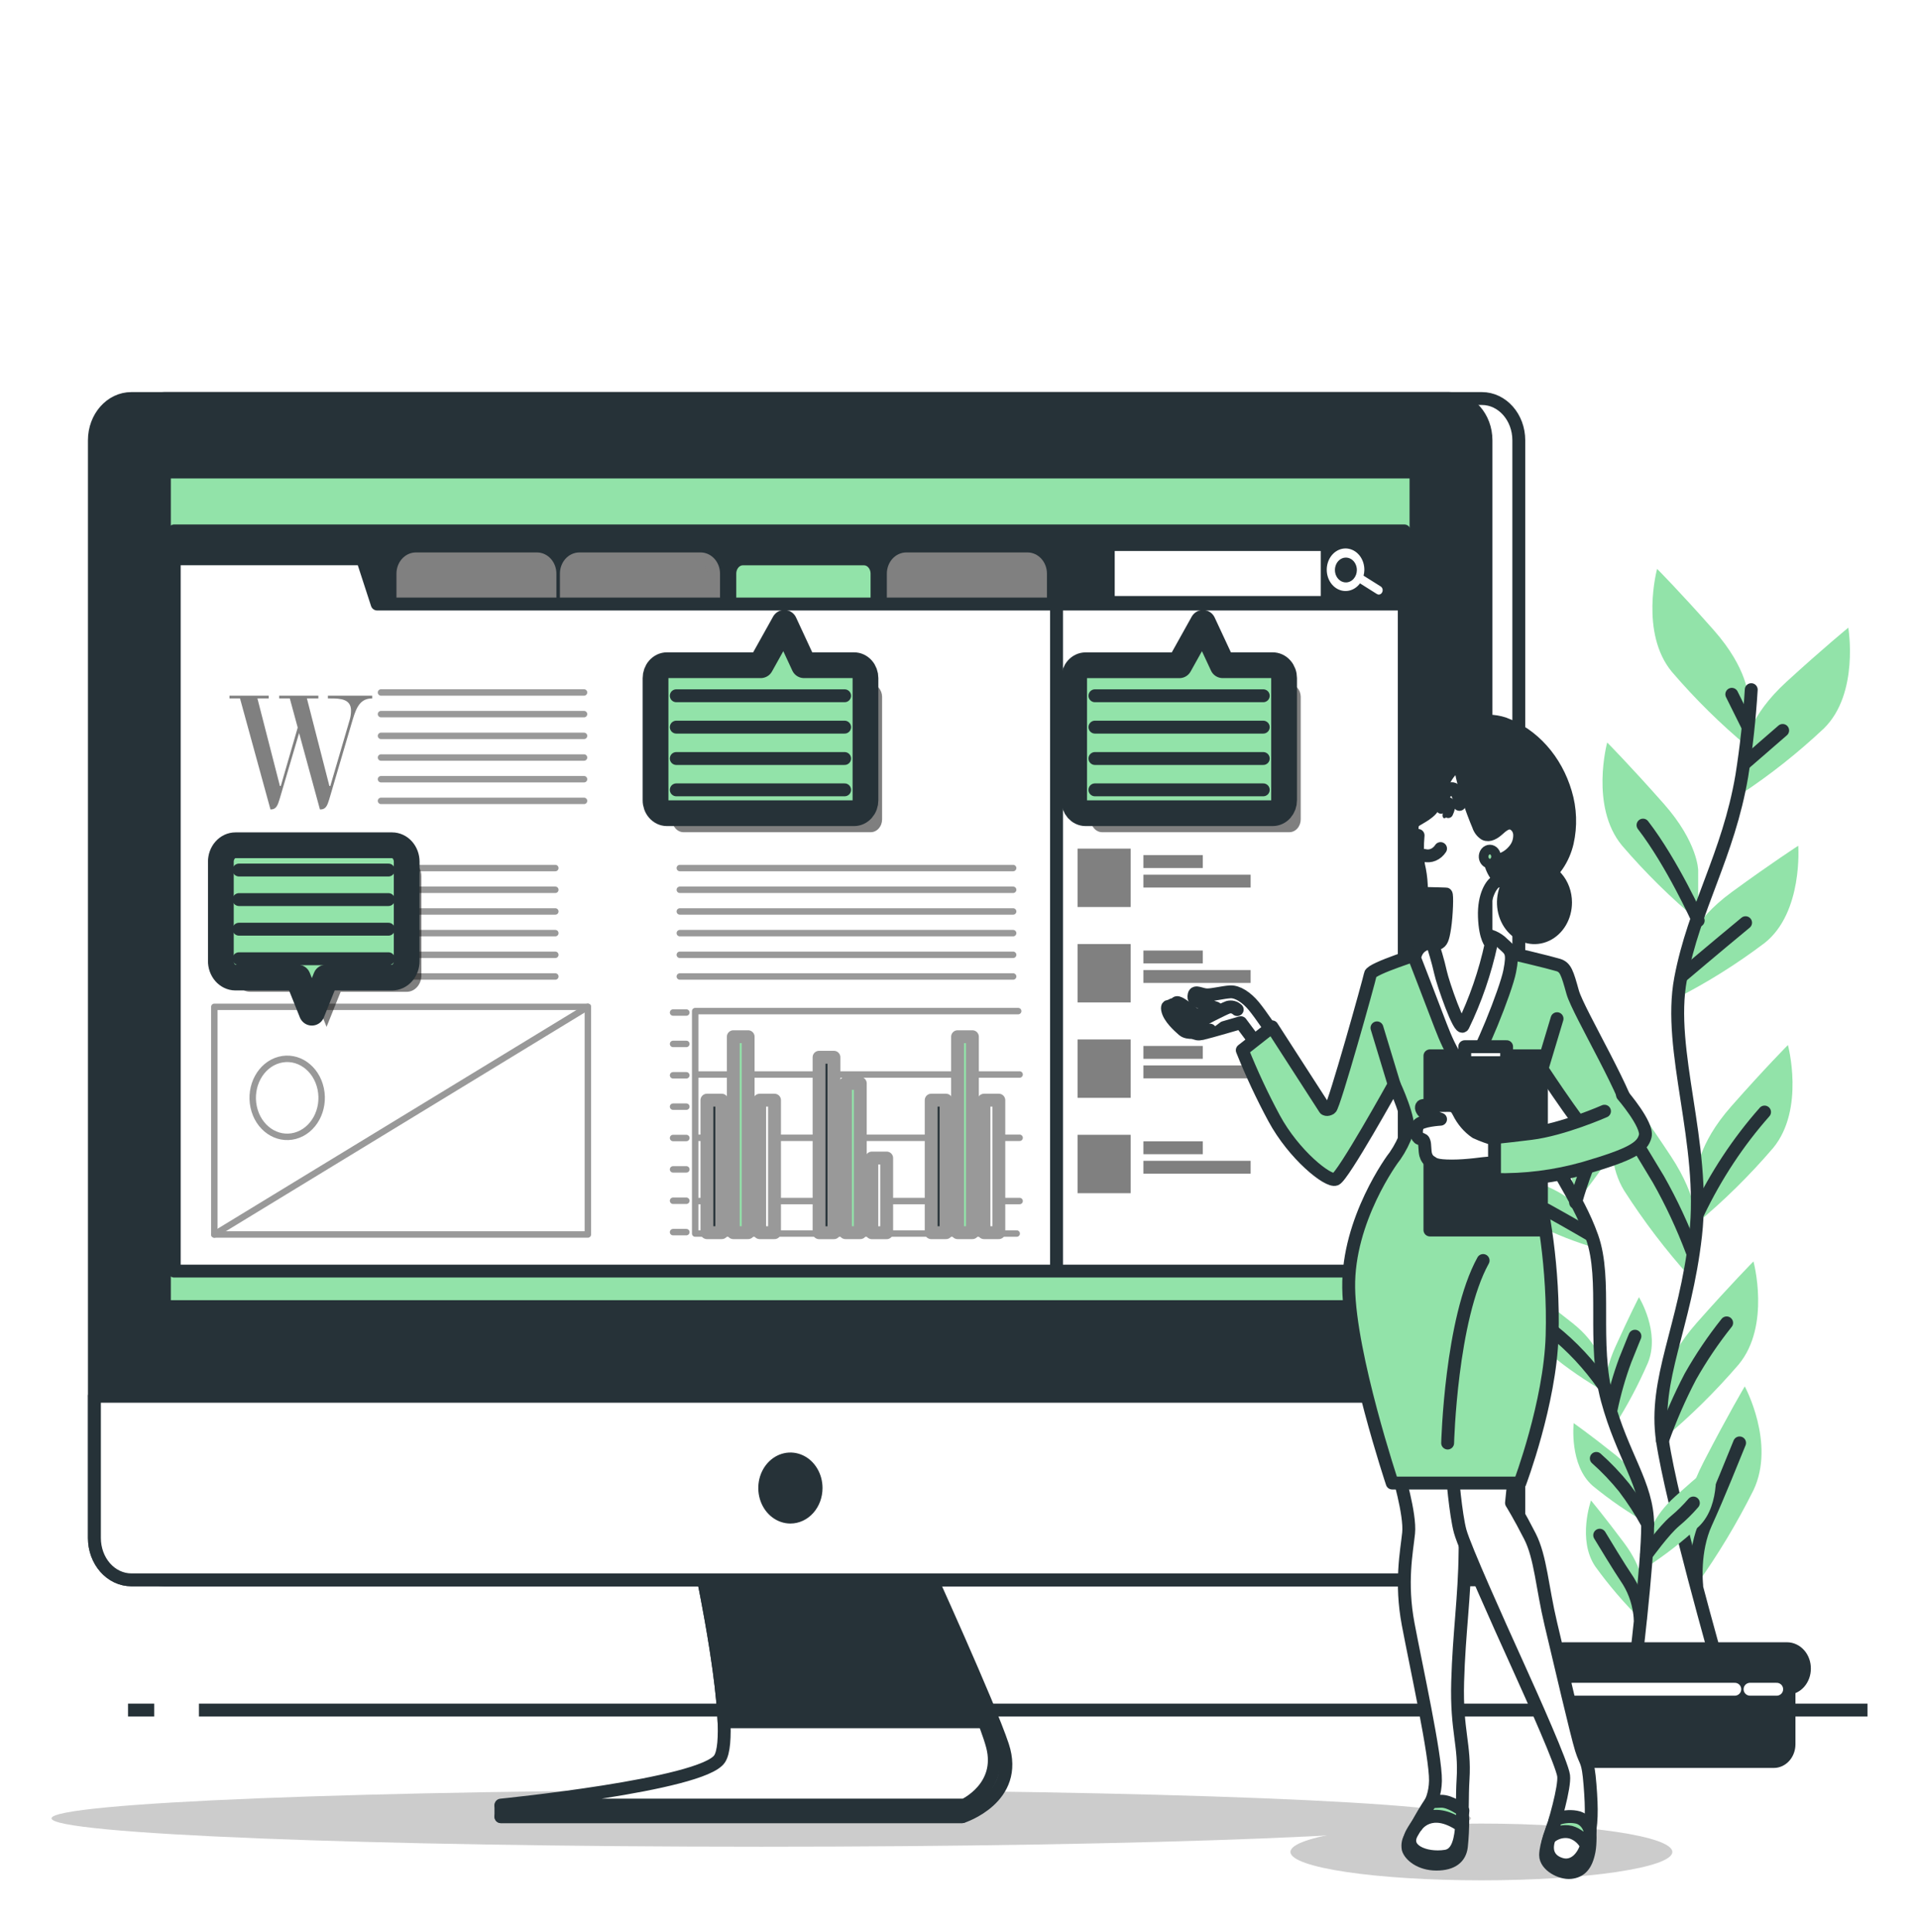 <svg width="149" height="150" viewBox="0 0 149 150" fill="none" xmlns="http://www.w3.org/2000/svg">
<g filter="url(#filter0_d)">
<path d="M15.448 128.782H145" stroke="#263238" stroke-miterlimit="10"/>
<path d="M9.94 128.782H11.971" stroke="#263238" stroke-miterlimit="10"/>
<path d="M135.731 50.104C135.731 50.104 135.731 47.947 133.058 44.921C130.385 41.896 128.665 40.171 128.665 40.171C128.665 40.171 127.314 45.143 129.808 48.161C131.632 50.289 133.611 52.24 135.724 53.994L135.731 50.104Z" fill="#92E3A9"/>
<path d="M131.855 63.59C131.855 63.59 131.855 61.429 129.182 58.407C126.51 55.386 124.79 53.653 124.79 53.653C124.79 53.653 123.438 58.625 125.935 61.647C127.761 63.774 129.74 65.725 131.852 67.48L131.855 63.59Z" fill="#92E3A9"/>
<path d="M135.562 53.779C135.562 53.779 135.765 51.634 138.705 48.945C141.645 46.256 143.51 44.738 143.51 44.738C143.51 44.738 144.375 49.836 141.628 52.548C139.616 54.443 137.468 56.146 135.207 57.639L135.562 53.779Z" fill="#92E3A9"/>
<path d="M130.879 69.709C130.879 69.709 131.277 67.598 134.45 65.276C137.623 62.955 139.624 61.67 139.624 61.67C139.624 61.67 140.009 66.845 137.022 69.212C134.844 70.859 132.549 72.297 130.159 73.511L130.879 69.709Z" fill="#92E3A9"/>
<path d="M131.761 87.077C131.761 87.077 131.761 84.92 134.43 81.895C137.1 78.87 138.823 77.144 138.823 77.144C138.823 77.144 140.158 82.117 137.677 85.134C135.854 87.262 133.876 89.213 131.764 90.967L131.761 87.077Z" fill="#92E3A9"/>
<path d="M131.717 91.319C131.717 91.319 131.987 89.181 129.723 85.758C127.459 82.335 125.972 80.35 125.972 80.35C125.972 80.35 124.029 85.05 126.104 88.443C127.642 90.842 129.356 93.091 131.227 95.166L131.717 91.319Z" fill="#92E3A9"/>
<path d="M129.081 103.883C129.081 103.883 129.081 101.722 131.754 98.701C134.427 95.679 136.147 93.946 136.147 93.946C136.147 93.946 137.498 98.919 135.005 101.94C133.179 104.065 131.2 106.015 129.088 107.769L129.081 103.883Z" fill="#92E3A9"/>
<path d="M130.865 115.273C130.865 115.273 130.382 113.185 132.288 109.494C134.194 105.803 135.471 103.65 135.471 103.65C135.471 103.65 137.877 108.071 136.147 111.708C134.857 114.29 133.379 116.745 131.727 119.048L130.865 115.273Z" fill="#92E3A9"/>
<path d="M135.974 49.549C135.838 51.798 135.593 54.036 135.241 56.254C134.187 62.431 131.544 66.412 130.49 71.993C129.436 77.573 132.463 84.756 131.652 91.923C130.841 99.091 128.378 103.072 129.081 107.853C129.784 112.634 133.474 125.581 133.474 125.581" stroke="#263238" stroke-linecap="round" stroke-linejoin="round"/>
<path d="M135.535 55.214L138.414 52.716" stroke="#263238" stroke-linecap="round" stroke-linejoin="round"/>
<path d="M135.67 52.337L134.464 49.909" stroke="#263238" stroke-linecap="round" stroke-linejoin="round"/>
<path d="M130.649 71.736C130.649 71.736 133.058 69.69 135.535 67.644" stroke="#263238" stroke-linecap="round" stroke-linejoin="round"/>
<path d="M131.855 67.48C131.855 67.48 129.845 63.02 127.571 60.067" stroke="#263238" stroke-linecap="round" stroke-linejoin="round"/>
<path d="M131.855 90.152C133.231 87.282 134.967 84.653 137.008 82.346" stroke="#263238" stroke-linecap="round" stroke-linejoin="round"/>
<path d="M131.386 93.181C130.653 91.238 129.779 89.366 128.774 87.586C127.368 85.238 127.168 84.936 127.168 84.936" stroke="#263238" stroke-linecap="round" stroke-linejoin="round"/>
<path d="M129.081 107.857C129.691 106.139 130.416 104.477 131.25 102.885C132.085 101.41 133.027 100.015 134.065 98.716" stroke="#263238" stroke-linecap="round" stroke-linejoin="round"/>
<path d="M131.734 119.037C131.734 119.037 131.453 116.447 132.457 114.252C133.46 112.056 134.599 109.173 135.069 108.037" stroke="#263238" stroke-linecap="round" stroke-linejoin="round"/>
<path d="M118.237 78.957C118.237 78.957 118.028 77.603 119.413 75.377C120.799 73.151 121.711 71.859 121.711 71.859C121.711 71.859 123.026 74.808 121.759 77.011C120.819 78.569 119.765 80.035 118.609 81.394L118.237 78.957Z" fill="#92E3A9"/>
<path d="M121.961 86.94C121.961 86.94 121.755 85.586 123.141 83.36C124.526 81.134 125.435 79.841 125.435 79.841C125.435 79.841 126.749 82.79 125.486 84.993C124.545 86.55 123.491 88.016 122.336 89.376L121.961 86.94Z" fill="#92E3A9"/>
<path d="M118.694 81.241C118.694 81.241 118.356 79.921 116.261 78.598C114.166 77.275 112.844 76.552 112.844 76.552C112.844 76.552 112.79 79.856 114.774 81.218C116.218 82.16 117.729 82.965 119.292 83.624L118.694 81.241Z" fill="#92E3A9"/>
<path d="M123.174 90.646C123.174 90.646 122.722 89.368 120.508 88.301C118.295 87.234 116.92 86.676 116.92 86.676C116.92 86.676 117.173 89.969 119.285 91.089C120.814 91.854 122.396 92.474 124.016 92.941L123.174 90.646Z" fill="#92E3A9"/>
<path d="M124.273 101.657C124.273 101.657 124.066 100.303 122.1 98.735C120.133 97.167 118.893 96.295 118.893 96.295C118.893 96.295 118.531 99.573 120.376 101.164C121.726 102.273 123.154 103.253 124.648 104.093L124.273 101.657Z" fill="#92E3A9"/>
<path d="M124.708 104.308C124.708 104.308 124.333 103.003 125.425 100.578C126.516 98.154 127.256 96.723 127.256 96.723C127.256 96.723 128.929 99.435 127.952 101.818C127.217 103.511 126.358 105.132 125.384 106.664L124.708 104.308Z" fill="#92E3A9"/>
<path d="M128.06 115.235C128.06 115.235 128.199 113.869 130.088 112.175C131.977 110.481 133.166 109.532 133.166 109.532C133.166 109.532 133.693 112.783 131.93 114.504C130.638 115.698 129.262 116.769 127.814 117.706L128.06 115.235Z" fill="#92E3A9"/>
<path d="M127.567 111.865C127.567 111.865 127.361 110.511 125.398 108.943C123.435 107.375 122.188 106.503 122.188 106.503C122.188 106.503 121.823 109.769 123.668 111.372C125.017 112.481 126.446 113.461 127.939 114.302L127.567 111.865Z" fill="#92E3A9"/>
<path d="M127.54 119.228C127.54 119.228 127.642 117.858 126.091 115.786C124.54 113.713 123.533 112.504 123.533 112.504C123.533 112.504 122.451 115.564 123.87 117.64C124.926 119.101 126.088 120.458 127.344 121.698L127.54 119.228Z" fill="#92E3A9"/>
<path d="M118.031 78.64C118.33 80.032 118.693 81.406 119.119 82.755C120.376 86.496 122.414 88.672 123.61 92.038C124.806 95.404 123.61 100.288 124.793 104.679C125.976 109.069 127.915 111.269 127.932 114.355C127.949 117.442 126.891 126.013 126.891 126.013" stroke="#263238" stroke-linecap="round" stroke-linejoin="round"/>
<path d="M118.849 82.14L116.805 80.923" stroke="#263238" stroke-linecap="round" stroke-linejoin="round"/>
<path d="M118.488 80.35L119.011 78.682" stroke="#263238" stroke-linecap="round" stroke-linejoin="round"/>
<path d="M123.512 91.9C123.512 91.9 121.823 90.91 120.055 89.934" stroke="#263238" stroke-linecap="round" stroke-linejoin="round"/>
<path d="M122.336 89.376C122.837 87.58 123.499 85.846 124.31 84.201" stroke="#263238" stroke-linecap="round" stroke-linejoin="round"/>
<path d="M124.526 103.596C123.389 101.964 122.048 100.527 120.545 99.332" stroke="#263238" stroke-linecap="round" stroke-linejoin="round"/>
<path d="M125.094 105.436C125.366 104.129 125.733 102.849 126.192 101.611C126.851 99.966 126.945 99.752 126.945 99.752" stroke="#263238" stroke-linecap="round" stroke-linejoin="round"/>
<path d="M127.854 116.692C127.854 116.692 129.206 114.814 130.051 114.11C130.56 113.686 131.038 113.215 131.48 112.703" stroke="#263238" stroke-linecap="round" stroke-linejoin="round"/>
<path d="M127.946 114.359C127.398 113.357 126.784 112.404 126.107 111.509C125.443 110.687 124.72 109.928 123.945 109.241" stroke="#263238" stroke-linecap="round" stroke-linejoin="round"/>
<path d="M127.354 121.691C127.285 120.646 126.97 119.641 126.442 118.78C125.601 117.526 124.61 115.858 124.208 115.204" stroke="#263238" stroke-linecap="round" stroke-linejoin="round"/>
<path d="M121.431 124.517H138.907V131.436C138.907 131.791 138.783 132.132 138.561 132.383C138.339 132.634 138.038 132.775 137.725 132.775H122.613C122.3 132.775 121.999 132.634 121.777 132.383C121.555 132.132 121.431 131.791 121.431 131.436V124.517Z" fill="#263238" stroke="#263238" stroke-linecap="round" stroke-linejoin="round"/>
<path d="M138.752 127.095H121.431C121.072 127.095 120.728 126.934 120.475 126.647C120.221 126.36 120.079 125.971 120.079 125.565C120.077 125.363 120.11 125.162 120.177 124.974C120.244 124.786 120.343 124.615 120.469 124.471C120.595 124.327 120.744 124.213 120.909 124.135C121.075 124.056 121.252 124.016 121.431 124.016H138.752C138.931 124.016 139.108 124.056 139.273 124.135C139.438 124.213 139.588 124.327 139.714 124.471C139.839 124.615 139.939 124.786 140.006 124.974C140.073 125.162 140.106 125.363 140.104 125.565C140.104 125.971 139.961 126.36 139.708 126.647C139.454 126.934 139.11 127.095 138.752 127.095Z" fill="#263238" stroke="#263238" stroke-linecap="round" stroke-linejoin="round"/>
<path d="M122.117 127.164H134.697" stroke="white" stroke-linecap="round" stroke-linejoin="round"/>
<path d="M135.88 127.164H137.951" stroke="white" stroke-linecap="round" stroke-linejoin="round"/>
<path d="M114.216 137.189C114.216 138.405 89.549 139.392 59.11 139.392C28.671 139.392 4 138.405 4 137.189C4 135.972 28.668 134.985 59.11 134.985C89.552 134.985 114.216 135.972 114.216 137.189Z" fill="#CCCCCC"/>
<path d="M55.146 117.384C55.146 117.384 57.822 130.426 56.657 132.568C55.133 135.372 38.893 137.062 38.893 137.062H74.711C74.711 137.062 79.199 135.636 77.85 131.551C76.806 128.392 71.795 117.4 71.795 117.4L55.146 117.384Z" fill="white" stroke="#263238" stroke-linecap="round" stroke-linejoin="round"/>
<path d="M54.359 117.384C54.359 117.384 57.218 130.534 55.873 132.568C54.528 134.603 38.893 136.16 38.893 136.16H74.873C74.873 136.16 77.898 134.775 77.056 131.57C76.215 128.365 71.004 117.419 71.004 117.419L54.359 117.384Z" fill="white" stroke="#263238" stroke-linecap="round" stroke-linejoin="round"/>
<path d="M71.004 117.384H54.359C54.359 117.384 56.048 125.175 56.217 129.692H76.435C74.799 125.351 71.004 117.384 71.004 117.384Z" fill="#263238" stroke="#263238" stroke-linecap="round" stroke-linejoin="round"/>
<path d="M74.704 136.221H38.893V137.058H74.704V136.221Z" fill="white" stroke="#263238" stroke-linecap="round" stroke-linejoin="round"/>
<path d="M115.061 26.945H12.742C11.159 26.945 9.876 28.397 9.876 30.189V115.426C9.876 117.217 11.159 118.669 12.742 118.669H115.061C116.644 118.669 117.927 117.217 117.927 115.426V30.189C117.927 28.397 116.644 26.945 115.061 26.945Z" fill="white" stroke="#263238" stroke-linecap="round" stroke-linejoin="round"/>
<path d="M112.513 26.945H10.194C8.611 26.945 7.328 28.397 7.328 30.189V115.426C7.328 117.217 8.611 118.669 10.194 118.669H112.513C114.096 118.669 115.379 117.217 115.379 115.426V30.189C115.379 28.397 114.096 26.945 112.513 26.945Z" fill="#263238" stroke="#263238" stroke-linecap="round" stroke-linejoin="round"/>
<path d="M7.328 104.415H115.382V115.426C115.382 116.286 115.08 117.111 114.543 117.719C114.005 118.328 113.277 118.669 112.517 118.669H10.197C9.821 118.669 9.448 118.585 9.101 118.422C8.753 118.259 8.437 118.021 8.171 117.719C7.905 117.418 7.694 117.061 7.55 116.667C7.406 116.274 7.332 115.852 7.332 115.426V104.415H7.328Z" fill="white" stroke="#263238" stroke-linecap="round" stroke-linejoin="round"/>
<path d="M109.945 32.652H12.765V97.454H109.945V32.652Z" fill="#92E3A9" stroke="#263238" stroke-linecap="round" stroke-linejoin="round"/>
<path d="M63.364 111.54C63.364 111.094 63.247 110.657 63.028 110.286C62.809 109.915 62.498 109.626 62.133 109.455C61.769 109.284 61.368 109.24 60.981 109.327C60.595 109.414 60.239 109.629 59.961 109.944C59.682 110.26 59.492 110.662 59.415 111.1C59.338 111.538 59.378 111.991 59.529 112.404C59.679 112.816 59.935 113.168 60.263 113.416C60.591 113.664 60.976 113.797 61.37 113.797C61.899 113.797 62.406 113.559 62.78 113.136C63.154 112.713 63.364 112.139 63.364 111.54Z" fill="#263238" stroke="#263238" stroke-linecap="round" stroke-linejoin="round"/>
<path d="M109.033 37.222H13.529V42.902H109.033V37.222Z" fill="#263238" stroke="#263238" stroke-linecap="round" stroke-linejoin="round"/>
<path d="M102.548 38.783H86.552V42.279H102.548V38.783Z" fill="white"/>
<path d="M107.205 41.537L105.873 40.699C105.91 40.557 105.931 40.411 105.934 40.263C105.939 39.873 105.823 39.494 105.605 39.192C105.386 38.891 105.081 38.686 104.743 38.614C104.404 38.542 104.054 38.609 103.755 38.801C103.455 38.993 103.225 39.299 103.106 39.664C102.986 40.03 102.984 40.431 103.101 40.798C103.218 41.165 103.445 41.473 103.743 41.668C104.041 41.864 104.391 41.933 104.73 41.865C105.069 41.797 105.376 41.595 105.596 41.296L106.914 42.126C106.958 42.152 107.006 42.167 107.056 42.168C107.109 42.167 107.162 42.151 107.207 42.12C107.253 42.089 107.291 42.045 107.316 41.992C107.336 41.954 107.349 41.912 107.354 41.868C107.359 41.824 107.356 41.78 107.346 41.737C107.335 41.695 107.317 41.655 107.293 41.621C107.269 41.586 107.239 41.558 107.205 41.537ZM104.501 41.223C104.333 41.223 104.168 41.166 104.028 41.06C103.888 40.954 103.779 40.803 103.714 40.627C103.65 40.451 103.633 40.257 103.666 40.07C103.7 39.883 103.781 39.711 103.9 39.576C104.02 39.442 104.172 39.35 104.337 39.313C104.503 39.277 104.674 39.296 104.83 39.37C104.985 39.443 105.118 39.567 105.211 39.726C105.304 39.885 105.354 40.072 105.353 40.263C105.352 40.391 105.33 40.517 105.286 40.634C105.242 40.752 105.178 40.858 105.098 40.947C105.017 41.037 104.922 41.107 104.817 41.154C104.712 41.202 104.601 41.225 104.488 41.223H104.501Z" fill="white"/>
<path d="M32.276 39.395H41.687C41.956 39.395 42.214 39.516 42.404 39.731C42.594 39.946 42.701 40.238 42.701 40.542V45.422H31.283V40.542C31.283 40.242 31.387 39.953 31.573 39.739C31.758 39.524 32.011 39.401 32.276 39.395Z" fill="#808080" stroke="#808080" stroke-miterlimit="10"/>
<path d="M44.982 39.395H54.393C54.661 39.395 54.919 39.516 55.109 39.731C55.3 39.946 55.406 40.238 55.406 40.542V45.422H43.975V40.542C43.975 40.239 44.081 39.949 44.269 39.733C44.458 39.519 44.714 39.397 44.982 39.395Z" fill="#808080" stroke="#808080" stroke-miterlimit="10"/>
<path d="M57.674 39.395H67.081C67.35 39.395 67.608 39.516 67.798 39.731C67.988 39.946 68.095 40.238 68.095 40.542V45.422H56.667V40.542C56.667 40.239 56.773 39.949 56.961 39.733C57.15 39.519 57.406 39.397 57.674 39.395Z" fill="#92E3A9" stroke="#263238" stroke-linecap="round" stroke-linejoin="round"/>
<path d="M70.366 39.395H79.776C80.045 39.395 80.303 39.516 80.493 39.731C80.683 39.946 80.79 40.238 80.79 40.542V45.422H69.359V40.542C69.359 40.239 69.465 39.949 69.653 39.733C69.842 39.519 70.098 39.397 70.366 39.395Z" fill="#808080" stroke="#808080" stroke-miterlimit="10"/>
<path d="M29.286 42.902L28.144 39.391H13.529V42.902V47.553V94.696H109.033V42.902H29.286Z" fill="white" stroke="#263238" stroke-linecap="round" stroke-linejoin="round"/>
<path d="M79.057 74.509H53.977V91.782H78.942" stroke="#999999" stroke-width="0.5" stroke-linecap="round" stroke-linejoin="round"/>
<path d="M54.092 79.432H79.168" stroke="#999999" stroke-width="0.5" stroke-linecap="round" stroke-linejoin="round"/>
<path d="M54.092 84.346H79.168" stroke="#999999" stroke-width="0.5" stroke-linecap="round" stroke-linejoin="round"/>
<path d="M54.092 89.257H79.168" stroke="#999999" stroke-width="0.5" stroke-linecap="round" stroke-linejoin="round"/>
<path d="M53.291 74.62H52.26" stroke="#999999" stroke-width="0.5" stroke-linecap="round" stroke-linejoin="round"/>
<path d="M53.291 77.057H52.26" stroke="#999999" stroke-width="0.5" stroke-linecap="round" stroke-linejoin="round"/>
<path d="M53.291 79.493H52.26" stroke="#999999" stroke-width="0.5" stroke-linecap="round" stroke-linejoin="round"/>
<path d="M53.291 81.929H52.26" stroke="#999999" stroke-width="0.5" stroke-linecap="round" stroke-linejoin="round"/>
<path d="M53.291 84.362H52.26" stroke="#999999" stroke-width="0.5" stroke-linecap="round" stroke-linejoin="round"/>
<path d="M53.291 86.798H52.26" stroke="#999999" stroke-width="0.5" stroke-linecap="round" stroke-linejoin="round"/>
<path d="M53.291 89.234H52.26" stroke="#999999" stroke-width="0.5" stroke-linecap="round" stroke-linejoin="round"/>
<path d="M53.291 91.671H52.26" stroke="#999999" stroke-width="0.5" stroke-linecap="round" stroke-linejoin="round"/>
<path d="M56.042 81.424H54.889V91.713H56.042V81.424Z" fill="#263238" stroke="#999999" stroke-linecap="round" stroke-linejoin="round"/>
<path d="M58.089 76.498H56.937V91.713H58.089V76.498Z" fill="#92E3A9" stroke="#999999" stroke-linecap="round" stroke-linejoin="round"/>
<path d="M60.137 81.424H58.985V91.713H60.137V81.424Z" fill="white" stroke="#999999" stroke-linecap="round" stroke-linejoin="round"/>
<path d="M64.75 78.093H63.597V91.717H64.75V78.093Z" fill="#263238" stroke="#999999" stroke-linecap="round" stroke-linejoin="round"/>
<path d="M66.797 80.12H65.645V91.713H66.797V80.12Z" fill="#92E3A9" stroke="#999999" stroke-linecap="round" stroke-linejoin="round"/>
<path d="M68.845 85.918H67.693V91.717H68.845V85.918Z" fill="white" stroke="#999999" stroke-linecap="round" stroke-linejoin="round"/>
<path d="M73.454 81.424H72.302V91.713H73.454V81.424Z" fill="#263238" stroke="#999999" stroke-linecap="round" stroke-linejoin="round"/>
<path d="M75.502 76.498H74.35V91.713H75.502V76.498Z" fill="#92E3A9" stroke="#999999" stroke-linecap="round" stroke-linejoin="round"/>
<path d="M77.553 81.424H76.401V91.713H77.553V81.424Z" fill="white" stroke="#999999" stroke-linecap="round" stroke-linejoin="round"/>
<path d="M27.15 51.901C27.219 51.668 27.254 51.424 27.255 51.179C27.255 50.28 26.451 50.23 25.66 50.23H25.461V50.016H28.897V50.23C28.002 50.23 27.688 50.873 27.397 51.837L25.569 58.044C25.427 58.507 25.312 58.851 24.893 58.851H24.842L23.224 52.919L21.71 58.044C21.568 58.507 21.453 58.851 21.034 58.851H21L18.635 50.23H17.821V50.016H20.862V50.23H19.987L21.734 57.03H21.801L23.116 52.494L22.501 50.23H21.676V50.016H24.717V50.23H23.829L25.576 57.03H25.647L27.15 51.901Z" fill="#808080"/>
<path d="M52.784 63.402H78.665" stroke="#999999" stroke-width="0.5" stroke-linecap="round" stroke-linejoin="round"/>
<path d="M52.784 65.089H78.665" stroke="#999999" stroke-width="0.5" stroke-linecap="round" stroke-linejoin="round"/>
<path d="M52.784 66.772H78.665" stroke="#999999" stroke-width="0.5" stroke-linecap="round" stroke-linejoin="round"/>
<path d="M52.784 68.455H78.665" stroke="#999999" stroke-width="0.5" stroke-linecap="round" stroke-linejoin="round"/>
<path d="M52.784 70.138H78.665" stroke="#999999" stroke-width="0.5" stroke-linecap="round" stroke-linejoin="round"/>
<path d="M52.784 71.821H78.665" stroke="#999999" stroke-width="0.5" stroke-linecap="round" stroke-linejoin="round"/>
<path d="M17.236 63.402H43.117" stroke="#999999" stroke-width="0.5" stroke-linecap="round" stroke-linejoin="round"/>
<path d="M17.236 65.089H43.117" stroke="#999999" stroke-width="0.5" stroke-linecap="round" stroke-linejoin="round"/>
<path d="M17.236 66.772H43.117" stroke="#999999" stroke-width="0.5" stroke-linecap="round" stroke-linejoin="round"/>
<path d="M17.236 68.455H43.117" stroke="#999999" stroke-width="0.5" stroke-linecap="round" stroke-linejoin="round"/>
<path d="M17.236 70.138H43.117" stroke="#999999" stroke-width="0.5" stroke-linecap="round" stroke-linejoin="round"/>
<path d="M17.236 71.821H43.117" stroke="#999999" stroke-width="0.5" stroke-linecap="round" stroke-linejoin="round"/>
<path d="M29.583 49.767H45.347" stroke="#999999" stroke-width="0.5" stroke-linecap="round" stroke-linejoin="round"/>
<path d="M29.583 51.45H45.347" stroke="#999999" stroke-width="0.5" stroke-linecap="round" stroke-linejoin="round"/>
<path d="M29.583 53.137H45.347" stroke="#999999" stroke-width="0.5" stroke-linecap="round" stroke-linejoin="round"/>
<path d="M29.583 54.82H45.347" stroke="#999999" stroke-width="0.5" stroke-linecap="round" stroke-linejoin="round"/>
<path d="M29.583 56.503H45.347" stroke="#999999" stroke-width="0.5" stroke-linecap="round" stroke-linejoin="round"/>
<path d="M29.583 58.185H45.347" stroke="#999999" stroke-width="0.5" stroke-linecap="round" stroke-linejoin="round"/>
<path d="M45.644 74.177H16.641V91.854H45.644V74.177Z" stroke="#999999" stroke-width="0.5" stroke-linecap="round" stroke-linejoin="round"/>
<path d="M16.641 91.854L45.644 74.177" stroke="#999999" stroke-width="0.5" stroke-linecap="round" stroke-linejoin="round"/>
<path d="M22.92 84.19C24.358 83.801 25.244 82.167 24.901 80.54C24.557 78.913 23.113 77.909 21.676 78.298C20.238 78.687 19.351 80.321 19.695 81.948C20.038 83.575 21.482 84.579 22.92 84.19Z" stroke="#999999" stroke-width="0.5" stroke-linecap="round" stroke-linejoin="round"/>
<path d="M88.778 62.898H93.388" stroke="#808080" stroke-miterlimit="10"/>
<path d="M87.288 62.393H84.166V65.927H87.288V62.393Z" fill="#808080" stroke="#808080" stroke-miterlimit="10"/>
<path d="M88.778 64.416H97.105" stroke="#808080" stroke-miterlimit="10"/>
<path d="M88.778 70.306H93.388" stroke="#808080" stroke-miterlimit="10"/>
<path d="M87.288 69.801H84.166V73.335H87.288V69.801Z" fill="#808080" stroke="#808080" stroke-miterlimit="10"/>
<path d="M88.778 71.821H97.105" stroke="#808080" stroke-miterlimit="10"/>
<path d="M88.778 77.714H93.388" stroke="#808080" stroke-miterlimit="10"/>
<path d="M87.288 77.21H84.166V80.744H87.288V77.21Z" fill="#808080" stroke="#808080" stroke-miterlimit="10"/>
<path d="M88.778 79.229H97.105" stroke="#808080" stroke-miterlimit="10"/>
<path d="M88.778 85.119H93.388" stroke="#808080" stroke-miterlimit="10"/>
<path d="M87.288 84.614H84.166V88.148H87.288V84.614Z" fill="#808080" stroke="#808080" stroke-miterlimit="10"/>
<path d="M88.778 86.634H97.105" stroke="#808080" stroke-miterlimit="10"/>
<path d="M82.034 42.787V94.635" stroke="#263238" stroke-linecap="round" stroke-linejoin="round"/>
<path opacity="0.5" d="M67.598 49.113H63.719L62.192 45.824L60.357 49.113H53.075C52.959 49.113 52.843 49.139 52.736 49.19C52.629 49.24 52.531 49.314 52.449 49.407C52.367 49.5 52.301 49.61 52.257 49.732C52.212 49.853 52.19 49.984 52.19 50.115V59.612C52.189 59.744 52.212 59.875 52.256 59.997C52.3 60.119 52.365 60.23 52.448 60.323C52.53 60.417 52.628 60.491 52.735 60.541C52.843 60.592 52.958 60.618 53.075 60.618H67.605C67.722 60.618 67.837 60.592 67.945 60.541C68.052 60.491 68.15 60.417 68.232 60.323C68.314 60.23 68.38 60.119 68.424 59.997C68.468 59.875 68.491 59.744 68.49 59.612V50.104C68.488 49.839 68.392 49.586 68.225 49.4C68.058 49.214 67.832 49.111 67.598 49.113Z" fill="black"/>
<path d="M66.307 47.652H62.428L60.901 44.363L59.066 47.652H51.784C51.549 47.652 51.324 47.758 51.158 47.946C50.992 48.134 50.899 48.389 50.899 48.654V58.136C50.898 58.268 50.921 58.398 50.965 58.52C51.009 58.642 51.074 58.753 51.157 58.847C51.239 58.94 51.337 59.014 51.444 59.065C51.552 59.116 51.667 59.142 51.784 59.142H66.314C66.431 59.142 66.546 59.116 66.654 59.065C66.761 59.014 66.859 58.94 66.941 58.847C67.023 58.753 67.089 58.642 67.133 58.52C67.177 58.398 67.2 58.268 67.199 58.136V48.654C67.199 48.522 67.176 48.391 67.131 48.269C67.086 48.147 67.021 48.036 66.938 47.943C66.855 47.85 66.756 47.776 66.648 47.726C66.54 47.676 66.424 47.651 66.307 47.652Z" fill="#92E3A9" stroke="#263238" stroke-width="2" stroke-linecap="round" stroke-linejoin="round"/>
<path d="M52.51 50.024H65.581" stroke="#263238" stroke-linecap="round" stroke-linejoin="round"/>
<path d="M52.51 52.46H65.581" stroke="#263238" stroke-linecap="round" stroke-linejoin="round"/>
<path d="M52.51 54.896H65.581" stroke="#263238" stroke-linecap="round" stroke-linejoin="round"/>
<path d="M52.51 57.329H65.581" stroke="#263238" stroke-linecap="round" stroke-linejoin="round"/>
<path opacity="0.5" d="M100.102 49.113H96.226L94.695 45.824L92.86 49.113H85.578C85.462 49.113 85.347 49.139 85.24 49.19C85.132 49.24 85.035 49.314 84.952 49.407C84.87 49.5 84.805 49.61 84.76 49.732C84.716 49.853 84.693 49.984 84.693 50.115V59.612C84.693 59.744 84.715 59.875 84.76 59.997C84.804 60.119 84.869 60.23 84.951 60.323C85.033 60.417 85.131 60.491 85.239 60.541C85.346 60.592 85.462 60.618 85.578 60.618H100.109C100.225 60.618 100.34 60.592 100.448 60.541C100.556 60.491 100.654 60.417 100.736 60.323C100.818 60.23 100.883 60.119 100.927 59.997C100.972 59.875 100.994 59.744 100.994 59.612V50.104C100.991 49.839 100.896 49.586 100.729 49.4C100.561 49.214 100.336 49.111 100.102 49.113Z" fill="black"/>
<path d="M98.811 47.652H94.935L93.404 44.367L91.57 47.656H84.288C84.053 47.656 83.828 47.762 83.662 47.95C83.496 48.138 83.402 48.392 83.402 48.658V58.136C83.402 58.268 83.424 58.398 83.469 58.52C83.513 58.642 83.578 58.753 83.66 58.847C83.743 58.94 83.84 59.014 83.948 59.065C84.056 59.116 84.171 59.142 84.288 59.142H98.818C98.934 59.142 99.05 59.116 99.157 59.065C99.265 59.014 99.363 58.94 99.445 58.847C99.527 58.753 99.592 58.642 99.637 58.52C99.681 58.398 99.704 58.268 99.703 58.136V48.654C99.703 48.522 99.68 48.391 99.635 48.269C99.59 48.147 99.524 48.036 99.441 47.943C99.358 47.85 99.26 47.776 99.152 47.726C99.044 47.676 98.928 47.651 98.811 47.652Z" fill="#92E3A9" stroke="#263238" stroke-width="2" stroke-linecap="round" stroke-linejoin="round"/>
<path d="M85.014 50.024H98.085" stroke="#263238" stroke-linecap="round" stroke-linejoin="round"/>
<path d="M85.014 52.46H98.085" stroke="#263238" stroke-linecap="round" stroke-linejoin="round"/>
<path d="M85.014 54.896H98.085" stroke="#263238" stroke-linecap="round" stroke-linejoin="round"/>
<path d="M85.014 57.329H98.085" stroke="#263238" stroke-linecap="round" stroke-linejoin="round"/>
<path opacity="0.5" d="M31.577 62.756H19.412C19.112 62.756 18.824 62.891 18.612 63.131C18.399 63.372 18.28 63.697 18.28 64.037V71.725C18.28 71.894 18.309 72.061 18.365 72.216C18.422 72.372 18.505 72.514 18.61 72.633C18.716 72.753 18.841 72.847 18.978 72.912C19.116 72.977 19.263 73.01 19.412 73.01H24.265L25.356 75.733L26.451 73.01H31.587C31.736 73.01 31.883 72.977 32.021 72.912C32.159 72.847 32.283 72.753 32.389 72.633C32.494 72.514 32.577 72.372 32.634 72.216C32.691 72.061 32.719 71.894 32.719 71.725V64.037C32.719 63.868 32.689 63.7 32.632 63.544C32.574 63.388 32.49 63.246 32.384 63.127C32.278 63.008 32.152 62.914 32.013 62.85C31.875 62.786 31.726 62.755 31.577 62.756Z" fill="black"/>
<path d="M30.445 61.632H18.28C17.98 61.632 17.692 61.767 17.48 62.007C17.267 62.247 17.148 62.573 17.148 62.913V70.604C17.146 70.773 17.173 70.941 17.228 71.098C17.284 71.255 17.366 71.398 17.47 71.519C17.574 71.639 17.699 71.736 17.836 71.802C17.973 71.868 18.121 71.903 18.27 71.905H23.122L24.214 74.632L25.309 71.905H30.445C30.745 71.905 31.033 71.77 31.245 71.529C31.458 71.289 31.577 70.963 31.577 70.623V62.913C31.577 62.573 31.458 62.247 31.245 62.007C31.033 61.767 30.745 61.632 30.445 61.632Z" fill="#92E3A9" stroke="#263238" stroke-width="2" stroke-linecap="round" stroke-linejoin="round"/>
<path d="M18.554 63.555H30.161" stroke="#263238" stroke-linecap="round" stroke-linejoin="round"/>
<path d="M18.554 65.85H30.161" stroke="#263238" stroke-linecap="round" stroke-linejoin="round"/>
<path d="M18.554 68.149H30.161" stroke="#263238" stroke-linecap="round" stroke-linejoin="round"/>
<path d="M18.554 70.444H30.161" stroke="#263238" stroke-linecap="round" stroke-linejoin="round"/>
<path d="M129.848 139.797C129.848 141.013 123.208 142 115.02 142C106.833 142 100.196 141.013 100.196 139.797C100.196 138.581 106.833 137.594 115.02 137.594C123.208 137.594 129.848 138.581 129.848 139.797Z" fill="#CCCCCC"/>
<path d="M91.245 74.525C91.245 74.525 90.539 73.76 90.657 74.391C90.775 75.022 91.519 75.676 91.87 75.986C92.222 76.296 93.046 76.12 93.046 76.12L91.245 74.525Z" fill="white" stroke="#263238" stroke-linecap="round" stroke-linejoin="round"/>
<path d="M98.845 76.207C98.845 76.207 97.905 74.788 97.355 74.123C96.804 73.457 96.094 72.976 95.51 73.014C94.925 73.052 94.202 73.251 93.732 73.251C93.262 73.251 92.789 72.895 92.718 73.251C92.647 73.607 92.793 73.633 93.185 73.825C93.577 74.016 94.404 74.272 94.404 74.272C94.404 74.272 93.367 74.655 93.053 74.834C92.739 75.014 92.073 74.655 92.073 74.655C92.073 74.655 90.938 73.637 90.938 74.169C90.938 74.701 91.722 75.366 92.154 75.722C92.587 76.078 92.742 76.383 93.327 76.253C93.911 76.123 96.344 75.408 96.344 75.408L97.638 77.141L98.845 76.207Z" fill="white" stroke="#263238" stroke-linecap="round" stroke-linejoin="round"/>
<path d="M93.948 75.986C93.948 75.986 93.165 76.253 92.85 75.986C92.536 75.718 91.441 74.655 91.323 73.989C91.205 73.324 93.283 75.232 93.283 75.232C93.283 75.232 94.972 74.345 95.358 74.211C95.48 74.177 95.607 74.175 95.729 74.206C95.852 74.237 95.966 74.301 96.064 74.391" fill="white"/>
<path d="M93.948 75.986C93.948 75.986 93.165 76.253 92.85 75.986C92.536 75.718 91.441 74.655 91.323 73.989C91.205 73.324 93.283 75.232 93.283 75.232C93.283 75.232 94.972 74.345 95.358 74.211C95.48 74.177 95.607 74.175 95.729 74.206C95.852 74.237 95.966 74.301 96.064 74.391" stroke="#263238" stroke-linecap="round" stroke-linejoin="round"/>
<path d="M109.55 138.585C109.451 138.718 109.381 138.875 109.344 139.044C109.307 139.213 109.305 139.39 109.337 139.56C109.479 140.049 110.27 140.742 111.527 140.742C112.784 140.742 113.361 140.21 113.466 139.399C113.545 138.67 113.581 137.935 113.574 137.2C113.574 136.875 113.145 137.77 111.851 138.259C111.113 138.55 110.329 138.66 109.55 138.585Z" fill="#92E3A9" stroke="#263238" stroke-linecap="round" stroke-linejoin="round"/>
<path d="M108.509 110.24C108.509 110.24 109.523 113.575 109.371 115.036C109.219 116.497 108.725 118.861 109.337 122.112C109.949 125.363 111.493 132.362 111.456 134.274C111.418 136.186 110.341 137.039 109.624 138.34C108.908 139.64 110.638 140.374 112.246 140.13C113.855 139.885 113.432 136.837 113.598 134.152C113.764 131.467 113.071 130.423 113.179 126.598C113.287 122.773 113.72 120.012 113.753 116.512C113.787 113.013 113.899 110.167 113.899 110.167L108.509 110.24Z" fill="white" stroke="#263238" stroke-linecap="round" stroke-linejoin="round"/>
<path d="M120.616 137.732C120.616 137.732 120.008 139.262 120.008 140.049C120.008 140.837 121.194 141.472 121.948 141.392C122.701 141.312 123.168 140.86 123.384 139.724C123.6 138.588 123.313 136.186 123.313 136.186L120.616 137.732Z" fill="#92E3A9" stroke="#263238" stroke-linecap="round" stroke-linejoin="round"/>
<path d="M112.75 110.305C112.75 110.305 113.017 113.613 113.378 114.913C113.74 116.214 116.379 122.073 117.744 125.083C119.109 128.093 121.299 133.012 121.407 133.88C121.515 134.748 120.691 137.625 120.295 138.722C119.9 139.82 120.366 140.512 121.228 140.757C122.09 141.002 122.955 140.374 123.276 139.005C123.597 137.636 123.614 136.565 123.455 134.572C123.296 132.58 123.134 132.947 122.779 131.807C122.424 130.667 121.089 124.923 120.414 122.089C119.738 119.254 119.623 116.921 118.795 115.296C117.967 113.67 117.359 112.695 117.359 112.695C117.359 112.695 117.609 110.293 117.609 110.171C117.609 110.048 112.75 110.305 112.75 110.305Z" fill="white" stroke="#263238" stroke-linecap="round" stroke-linejoin="round"/>
<path d="M110.479 69.958C110.479 69.958 106.481 71.197 106.404 71.641C106.326 72.085 103.586 81.883 103.309 82.059C103.031 82.235 102.879 82.105 102.879 82.105L98.767 75.729L96.456 77.546C97.183 79.359 98.006 81.121 98.922 82.82C100.45 85.658 103.116 87.793 103.7 87.567C104.285 87.341 108.245 80.204 108.245 80.204C108.245 80.204 109.577 83.042 109.259 83.888C109.027 84.555 108.71 85.181 108.32 85.746C108.124 85.968 104.64 90.718 104.718 95.989C104.795 101.259 108.097 111.154 108.097 111.154H118.008C118.008 111.154 120.356 104.946 120.512 99.714C120.667 94.482 119.768 89.472 119.18 87.567C118.592 85.662 118.166 83.888 118.166 83.888L119.734 79.007C119.734 79.007 123.573 84.863 124.316 85.085C125.06 85.306 126.665 84.817 126.705 83.172C126.746 81.528 122.542 74.582 122.113 73.052C121.684 71.522 121.562 71.102 120.978 70.926C120.393 70.75 117.217 69.95 116 69.778C114.609 69.603 113.21 69.529 111.81 69.556C111.343 69.551 110.882 69.69 110.479 69.958Z" fill="#92E3A9" stroke="#263238" stroke-linecap="round" stroke-linejoin="round"/>
<path d="M119.724 78.999L120.897 75.098" stroke="#263238" stroke-linecap="round" stroke-linejoin="round"/>
<path d="M108.245 80.197L106.914 75.81" stroke="#263238" stroke-linecap="round" stroke-linejoin="round"/>
<path d="M112.402 108.048C112.402 108.048 112.652 98.41 115.156 93.874" stroke="#263238" stroke-linecap="round" stroke-linejoin="round"/>
<path d="M112.28 68.891C111.669 68.918 111.069 69.085 110.516 69.38C110.336 69.471 110.179 69.613 110.061 69.792C109.943 69.97 109.867 70.18 109.84 70.402C109.84 70.402 111.094 73.637 111.868 75.676C112.642 77.714 113.557 79.267 114.179 78.736C114.801 78.204 116.923 72.926 117.22 71.419C117.518 69.912 117.301 69.824 116.713 69.292C116.254 68.815 115.647 68.56 115.024 68.581C114.389 68.581 112.28 68.891 112.28 68.891Z" fill="white" stroke="#263238" stroke-linecap="round" stroke-linejoin="round"/>
<path d="M114.473 54.548C114.473 54.548 112.996 55.179 112.307 56.292C111.618 57.405 111.631 57.994 111.293 58.625C110.955 59.256 109.878 59.631 109.746 59.853C109.684 59.977 109.649 60.116 109.643 60.258C109.637 60.4 109.661 60.542 109.712 60.672C109.813 60.855 110.107 60.867 110.107 60.867C110.036 61.63 110.047 62.401 110.138 63.161C110.259 63.67 110.333 64.192 110.357 64.718C110.357 65.013 110.401 65.376 110.763 65.376C111.124 65.376 112.179 65.418 112.277 65.418C112.375 65.418 112.321 67.067 112.175 68.015C112.03 68.963 111.922 69.128 111.665 69.25C111.532 69.311 111.409 69.394 111.3 69.499C111.3 69.499 111.665 70.646 111.848 71.499C112.03 72.352 113.344 76.139 113.598 75.645C114.568 73.644 115.303 71.509 115.784 69.292C115.784 69.292 115.321 68.91 115.257 67.197C115.193 65.483 115.845 64.596 116.173 64.45C116.501 64.305 119.484 64.003 120.042 61.666C120.599 59.329 119.812 56.468 118.352 55.023C116.893 53.577 114.473 54.548 114.473 54.548Z" fill="white" stroke="#263238" stroke-linecap="round" stroke-linejoin="round"/>
<path d="M112.456 59.218C112.365 59.44 112.202 59.574 112.094 59.52C111.986 59.467 111.976 59.237 112.071 59.012C112.165 58.786 112.321 58.656 112.429 58.713C112.537 58.771 112.547 58.996 112.456 59.218Z" fill="#263238"/>
<path d="M111.891 58.809C111.891 58.809 112.361 58.113 112.537 58.312C112.713 58.511 112.537 58.958 112.449 59.142" stroke="#263238" stroke-width="0.75" stroke-linecap="round" stroke-linejoin="round"/>
<path d="M110.584 62.419C110.818 62.481 111.063 62.464 111.288 62.369C111.513 62.274 111.709 62.107 111.851 61.888" stroke="#263238" stroke-linecap="round" stroke-linejoin="round"/>
<path d="M112.155 57.658C112.155 57.658 112.615 56.939 113.003 57.379C113.119 57.524 113.206 57.695 113.261 57.88C113.316 58.066 113.336 58.262 113.321 58.457" stroke="#263238" stroke-linecap="round" stroke-linejoin="round"/>
<path d="M121.556 66.072C121.556 66.612 121.415 67.141 121.151 67.591C120.886 68.04 120.509 68.391 120.068 68.598C119.627 68.805 119.141 68.86 118.673 68.754C118.205 68.649 117.775 68.389 117.437 68.007C117.099 67.625 116.87 67.138 116.777 66.608C116.684 66.078 116.732 65.528 116.915 65.029C117.098 64.53 117.407 64.103 117.805 63.804C118.202 63.504 118.669 63.344 119.146 63.345C119.785 63.345 120.398 63.632 120.85 64.144C121.302 64.655 121.556 65.349 121.556 66.072Z" fill="#263238" stroke="#263238" stroke-linecap="round" stroke-linejoin="round"/>
<path d="M113.277 54.277C113.277 56.311 114.389 59.149 114.787 60.086C114.877 60.373 115.056 60.612 115.291 60.76C115.629 60.924 116.017 60.679 116.305 60.423C116.592 60.167 116.926 59.864 117.298 59.907C117.48 59.944 117.647 60.048 117.772 60.203C117.897 60.358 117.974 60.554 117.991 60.763C118.015 61.181 117.893 61.593 117.653 61.911C117.418 62.234 117.116 62.486 116.774 62.645C116.432 62.803 116.06 62.862 115.693 62.817C115.771 63.27 115.956 63.691 116.229 64.034C116.501 64.378 116.851 64.631 117.241 64.768C117.633 64.897 118.044 64.936 118.45 64.884C118.856 64.832 119.249 64.69 119.606 64.466C120.115 64.143 120.561 63.708 120.919 63.186C121.276 62.664 121.538 62.067 121.688 61.429C121.979 60.147 121.932 58.795 121.552 57.543C121.181 56.289 120.555 55.152 119.724 54.222C118.894 53.292 117.882 52.596 116.771 52.188C116.005 51.938 115.194 51.926 114.422 52.154C113.574 52.399 113.28 53.24 113.277 54.277Z" fill="#263238" stroke="#263238" stroke-linecap="round" stroke-linejoin="round"/>
<path d="M116.159 62.557C116.165 62.482 116.157 62.406 116.135 62.334C116.113 62.263 116.079 62.197 116.033 62.141C115.988 62.086 115.933 62.041 115.872 62.011C115.811 61.98 115.745 61.965 115.678 61.965C115.611 61.965 115.545 61.98 115.484 62.011C115.422 62.041 115.367 62.086 115.322 62.141C115.277 62.197 115.242 62.263 115.221 62.334C115.199 62.406 115.191 62.482 115.196 62.557C115.206 62.694 115.261 62.821 115.351 62.914C115.44 63.007 115.557 63.058 115.678 63.058C115.799 63.058 115.916 63.007 116.005 62.914C116.094 62.821 116.149 62.694 116.159 62.557Z" fill="#92E3A9" stroke="#263238" stroke-width="0.75" stroke-linecap="round" stroke-linejoin="round"/>
<path d="M119.684 77.982H111.026V91.506H119.684V77.982Z" fill="#263238" stroke="#263238" stroke-linecap="round" stroke-linejoin="round"/>
<path d="M116.98 77.271H113.73V78.514H116.98V77.271Z" fill="white" stroke="#263238" stroke-linecap="round" stroke-linejoin="round"/>
<path d="M116.196 84.499C115.649 84.355 115.112 84.162 114.591 83.922C114.036 83.544 113.577 83.009 113.26 82.369C112.946 81.749 112.75 81.837 112.006 81.837H110.516C110.361 81.837 110.283 82.017 110.479 82.281C110.637 82.467 110.843 82.591 111.067 82.637C111.185 82.683 111.496 82.771 111.496 82.771L111.851 82.904C111.851 82.904 110.283 82.993 110.087 83.39C109.891 83.788 109.969 84.323 110.242 84.412C110.516 84.499 110.516 84.499 110.58 84.675C110.645 84.851 110.618 85.341 110.695 85.651C110.728 85.776 110.783 85.892 110.857 85.991C110.932 86.091 111.024 86.171 111.128 86.228C111.324 86.362 111.466 86.538 112.733 86.538C114 86.538 115.281 86.316 115.477 86.316H116.416L116.196 84.499Z" fill="white" stroke="#263238" stroke-linecap="round" stroke-linejoin="round"/>
<path d="M124.58 82.281C124.58 82.281 121.37 83.7 118.863 84.01C116.355 84.32 116.041 84.323 116.041 84.323V87.586C118.389 87.646 120.734 87.349 123.012 86.703C126.655 85.635 127.52 85.104 127.743 84.216C127.966 83.329 125.979 81.027 125.979 81.027" fill="#92E3A9"/>
<path d="M124.58 82.281C124.58 82.281 121.37 83.7 118.863 84.01C116.355 84.32 116.041 84.323 116.041 84.323V87.586C118.389 87.646 120.734 87.349 123.012 86.703C126.655 85.635 127.52 85.104 127.743 84.216C127.966 83.329 125.979 81.027 125.979 81.027" stroke="#263238" stroke-linecap="round" stroke-linejoin="round"/>
<path d="M109.996 137.77C109.996 137.77 111.074 136.102 113.48 137.77L113.588 136.592C113.588 136.592 112.618 135.827 111.864 135.861L111.111 135.9C110.709 136.499 110.336 137.123 109.996 137.77Z" fill="#92E3A9" stroke="#263238" stroke-linecap="round" stroke-linejoin="round"/>
<path d="M120.295 138.707C120.526 138.501 120.793 138.355 121.078 138.278C121.363 138.201 121.66 138.194 121.948 138.259C122.223 138.335 122.482 138.476 122.705 138.674C122.928 138.872 123.111 139.122 123.242 139.407L123.455 138.145C123.386 137.869 123.247 137.622 123.055 137.434C122.864 137.247 122.628 137.127 122.377 137.089C121.832 136.993 121.275 137.063 120.762 137.292C120.645 137.779 120.489 138.253 120.295 138.707Z" fill="#92E3A9" stroke="#263238" stroke-linecap="round" stroke-linejoin="round"/>
</g>
<defs>
<filter id="filter0_d" x="0" y="26.445" width="149" height="123.555" filterUnits="userSpaceOnUse" color-interpolation-filters="sRGB">
<feFlood flood-opacity="0" result="BackgroundImageFix"/>
<feColorMatrix in="SourceAlpha" type="matrix" values="0 0 0 0 0 0 0 0 0 0 0 0 0 0 0 0 0 0 127 0" result="hardAlpha"/>
<feOffset dy="4"/>
<feGaussianBlur stdDeviation="2"/>
<feComposite in2="hardAlpha" operator="out"/>
<feColorMatrix type="matrix" values="0 0 0 0 0 0 0 0 0 0 0 0 0 0 0 0 0 0 0.25 0"/>
<feBlend mode="normal" in2="BackgroundImageFix" result="effect1_dropShadow"/>
<feBlend mode="normal" in="SourceGraphic" in2="effect1_dropShadow" result="shape"/>
</filter>
</defs>
</svg>

